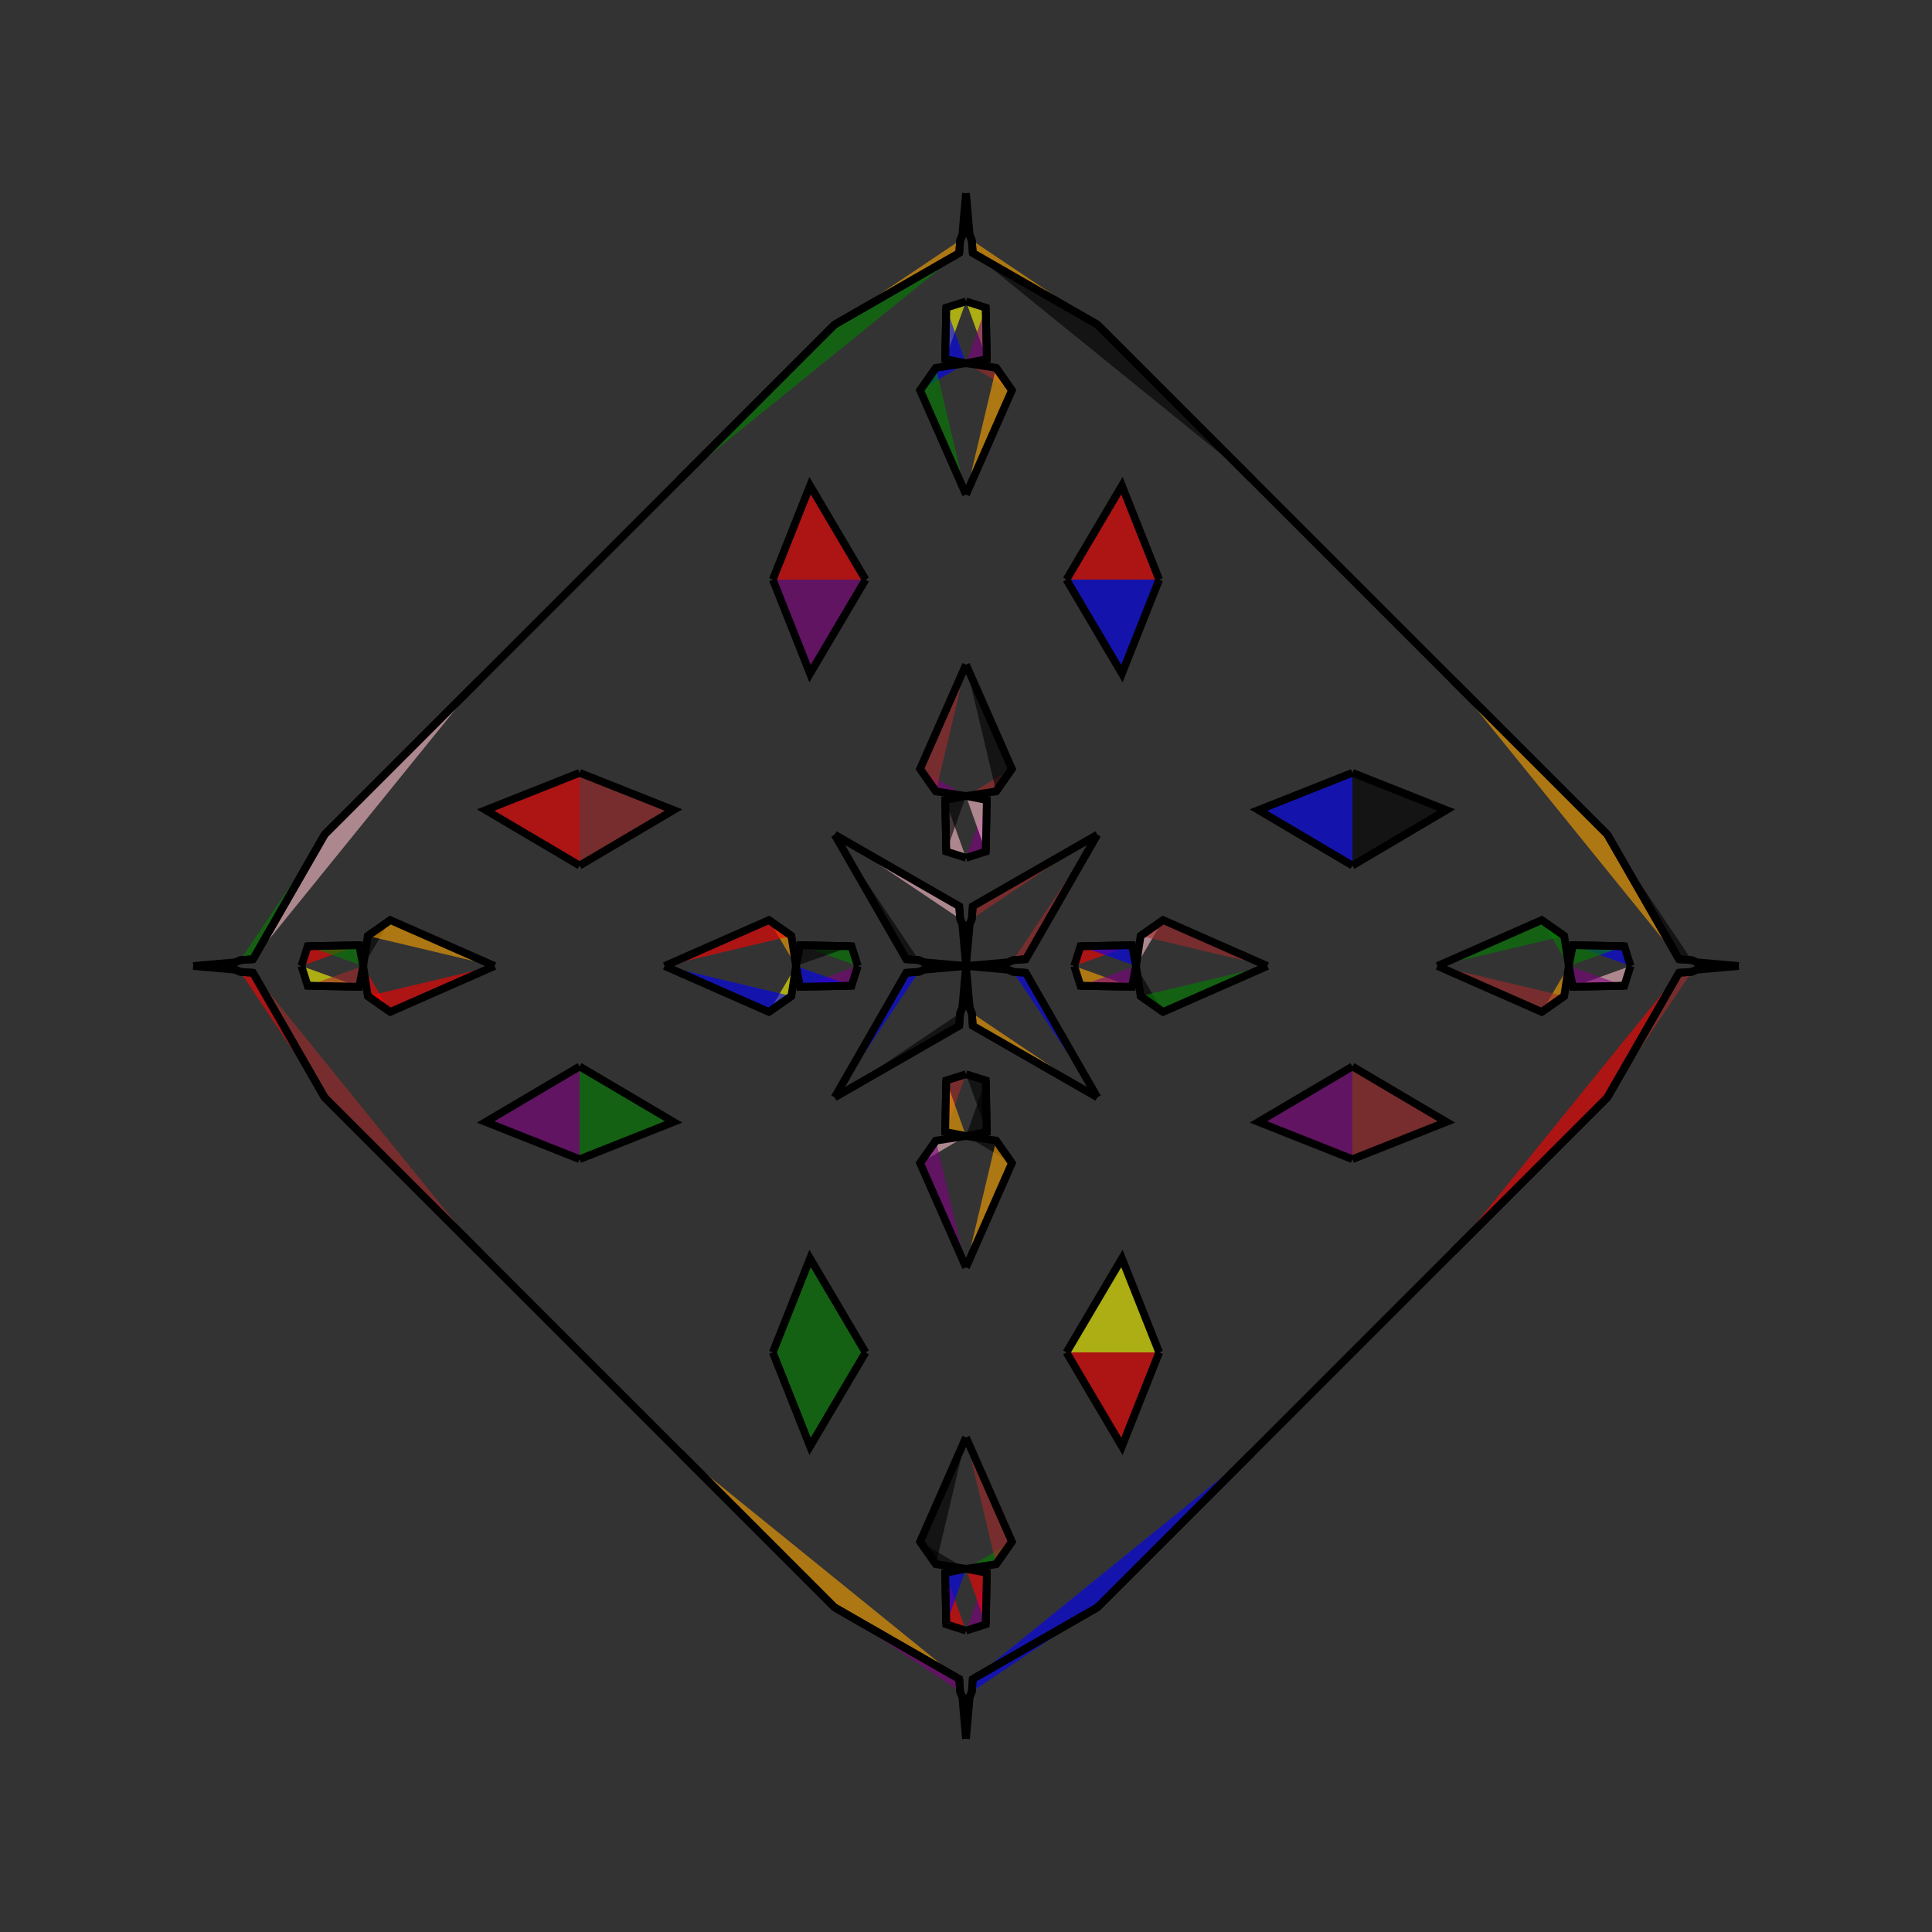 <?xml version="1.0" encoding="UTF-8"?>
<svg xmlns="http://www.w3.org/2000/svg" xmlns:xlink="http://www.w3.org/1999/xlink"
     width="250" height="250" viewBox="-125.0 -125.0 250 250">
<rect x="-125.0" y="-125.0" width="250" height="250" fill="#333333" stroke="none"/>
<defs>
</defs>
<path d="M14.0,-0.0 L14.811,-2.559 L21.474,-2.694" fill="red" fill-opacity="0.6" stroke="black" stroke-width="1" />
<path d="M14.0,-0.0 L14.811,2.559 L21.474,2.694" fill="orange" fill-opacity="0.6" stroke="black" stroke-width="1" />
<path d="M14.811,-2.559 L21.474,-2.694 L22.0,-0.0" fill="blue" fill-opacity="0.6" stroke="black" stroke-width="1" />
<path d="M14.811,2.559 L21.474,2.694 L22.0,-0.0" fill="purple" fill-opacity="0.6" stroke="black" stroke-width="1" />
<path d="M22.0,-0.0 L22.593,-3.896 L25.509,-5.94" fill="pink" fill-opacity="0.6" stroke="black" stroke-width="1" />
<path d="M22.0,-0.0 L22.593,3.896 L25.509,5.94" fill="black" fill-opacity="0.6" stroke="black" stroke-width="1" />
<path d="M22.593,-3.896 L25.509,-5.94 L39.0,-0.0" fill="brown" fill-opacity="0.6" stroke="black" stroke-width="1" />
<path d="M22.593,3.896 L25.509,5.94 L39.0,-0.0" fill="green" fill-opacity="0.6" stroke="black" stroke-width="1" />
<path d="M50.0,-13.0 L37.845,-20.178 L50.0,-25.0" fill="blue" fill-opacity="0.6" stroke="black" stroke-width="1" />
<path d="M50.0,13.0 L37.845,20.178 L50.0,25.0" fill="purple" fill-opacity="0.6" stroke="black" stroke-width="1" />
<path d="M50.0,50.0 L37.0,63.0 L17.0,83.0" fill="pink" fill-opacity="0.6" stroke="black" stroke-width="1" />
<path d="M50.0,-50.0 L37.0,-63.0 L17.0,-83.0" fill="brown" fill-opacity="0.6" stroke="black" stroke-width="1" />
<path d="M37.0,63.0 L17.0,83.0 L0.875,92.267" fill="blue" fill-opacity="0.6" stroke="black" stroke-width="1" />
<path d="M37.0,-63.0 L17.0,-83.0 L0.875,-92.267" fill="black" fill-opacity="0.6" stroke="black" stroke-width="1" />
<path d="M17.0,-17.0 L7.733,-0.875 L6.091,-0.76" fill="brown" fill-opacity="0.6" stroke="black" stroke-width="1" />
<path d="M17.0,17.0 L7.733,0.875 L6.091,0.76" fill="blue" fill-opacity="0.6" stroke="black" stroke-width="1" />
<path d="M7.733,-0.875 L6.091,-0.76 L5.467,-0.485" fill="yellow" fill-opacity="0.6" stroke="black" stroke-width="1" />
<path d="M7.733,0.875 L6.091,0.76 L5.467,0.485" fill="orange" fill-opacity="0.6" stroke="black" stroke-width="1" />
<path d="M6.091,-0.76 L5.467,-0.485 L0.0,-0.0" fill="black" fill-opacity="0.6" stroke="black" stroke-width="1" />
<path d="M6.091,0.76 L5.467,0.485 L0.0,-0.0" fill="blue" fill-opacity="0.6" stroke="black" stroke-width="1" />
<path d="M-14.0,-0.0 L-14.811,-2.559 L-21.474,-2.694" fill="green" fill-opacity="0.6" stroke="black" stroke-width="1" />
<path d="M-14.0,-0.0 L-14.811,2.559 L-21.474,2.694" fill="purple" fill-opacity="0.6" stroke="black" stroke-width="1" />
<path d="M-14.811,-2.559 L-21.474,-2.694 L-22.0,-0.0" fill="black" fill-opacity="0.6" stroke="black" stroke-width="1" />
<path d="M-14.811,2.559 L-21.474,2.694 L-22.0,-0.0" fill="blue" fill-opacity="0.6" stroke="black" stroke-width="1" />
<path d="M-22.0,-0.0 L-22.593,-3.896 L-25.509,-5.94" fill="orange" fill-opacity="0.6" stroke="black" stroke-width="1" />
<path d="M-22.0,-0.0 L-22.593,3.896 L-25.509,5.94" fill="yellow" fill-opacity="0.6" stroke="black" stroke-width="1" />
<path d="M-22.593,-3.896 L-25.509,-5.94 L-39.0,-0.0" fill="red" fill-opacity="0.6" stroke="black" stroke-width="1" />
<path d="M-22.593,3.896 L-25.509,5.94 L-39.0,-0.0" fill="blue" fill-opacity="0.6" stroke="black" stroke-width="1" />
<path d="M-50.0,-13.0 L-37.845,-20.178 L-50.0,-25.0" fill="brown" fill-opacity="0.6" stroke="black" stroke-width="1" />
<path d="M-50.0,13.0 L-37.845,20.178 L-50.0,25.0" fill="green" fill-opacity="0.6" stroke="black" stroke-width="1" />
<path d="M-50.0,50.0 L-37.0,63.0 L-17.0,83.0" fill="purple" fill-opacity="0.6" stroke="black" stroke-width="1" />
<path d="M-50.0,-50.0 L-37.0,-63.0 L-17.0,-83.0" fill="pink" fill-opacity="0.6" stroke="black" stroke-width="1" />
<path d="M-37.0,63.0 L-17.0,83.0 L-0.875,92.267" fill="orange" fill-opacity="0.6" stroke="black" stroke-width="1" />
<path d="M-37.0,-63.0 L-17.0,-83.0 L-0.875,-92.267" fill="green" fill-opacity="0.6" stroke="black" stroke-width="1" />
<path d="M-17.0,-17.0 L-7.733,-0.875 L-6.091,-0.76" fill="black" fill-opacity="0.6" stroke="black" stroke-width="1" />
<path d="M-17.0,17.0 L-7.733,0.875 L-6.091,0.76" fill="blue" fill-opacity="0.6" stroke="black" stroke-width="1" />
<path d="M-7.733,-0.875 L-6.091,-0.76 L-5.467,-0.485" fill="black" fill-opacity="0.6" stroke="black" stroke-width="1" />
<path d="M-7.733,0.875 L-6.091,0.76 L-5.467,0.485" fill="yellow" fill-opacity="0.6" stroke="black" stroke-width="1" />
<path d="M-6.091,-0.76 L-5.467,-0.485 L0.0,-0.0" fill="orange" fill-opacity="0.6" stroke="black" stroke-width="1" />
<path d="M-6.091,0.76 L-5.467,0.485 L0.0,-0.0" fill="black" fill-opacity="0.6" stroke="black" stroke-width="1" />
<path d="M86.0,-0.0 L85.189,2.559 L78.526,2.694" fill="pink" fill-opacity="0.6" stroke="black" stroke-width="1" />
<path d="M86.0,-0.0 L85.189,-2.559 L78.526,-2.694" fill="blue" fill-opacity="0.6" stroke="black" stroke-width="1" />
<path d="M85.189,2.559 L78.526,2.694 L78.0,-0.0" fill="purple" fill-opacity="0.6" stroke="black" stroke-width="1" />
<path d="M85.189,-2.559 L78.526,-2.694 L78.0,-0.0" fill="green" fill-opacity="0.6" stroke="black" stroke-width="1" />
<path d="M78.0,-0.0 L77.407,3.896 L74.491,5.94" fill="orange" fill-opacity="0.6" stroke="black" stroke-width="1" />
<path d="M78.0,-0.0 L77.407,-3.896 L74.491,-5.94" fill="green" fill-opacity="0.6" stroke="black" stroke-width="1" />
<path d="M77.407,3.896 L74.491,5.94 L61.0,-0.0" fill="brown" fill-opacity="0.6" stroke="black" stroke-width="1" />
<path d="M77.407,-3.896 L74.491,-5.94 L61.0,-0.0" fill="green" fill-opacity="0.6" stroke="black" stroke-width="1" />
<path d="M50.0,13.0 L62.155,20.178 L50.0,25.0" fill="brown" fill-opacity="0.6" stroke="black" stroke-width="1" />
<path d="M50.0,-13.0 L62.155,-20.178 L50.0,-25.0" fill="black" fill-opacity="0.6" stroke="black" stroke-width="1" />
<path d="M50.0,50.0 L63.0,37.0 L83.0,17.0" fill="red" fill-opacity="0.6" stroke="black" stroke-width="1" />
<path d="M50.0,-50.0 L63.0,-37.0 L83.0,-17.0" fill="green" fill-opacity="0.6" stroke="black" stroke-width="1" />
<path d="M63.0,37.0 L83.0,17.0 L92.267,0.875" fill="red" fill-opacity="0.6" stroke="black" stroke-width="1" />
<path d="M63.0,-37.0 L83.0,-17.0 L92.267,-0.875" fill="orange" fill-opacity="0.6" stroke="black" stroke-width="1" />
<path d="M83.0,17.0 L92.267,0.875 L93.909,0.76" fill="brown" fill-opacity="0.6" stroke="black" stroke-width="1" />
<path d="M83.0,-17.0 L92.267,-0.875 L93.909,-0.76" fill="black" fill-opacity="0.6" stroke="black" stroke-width="1" />
<path d="M92.267,0.875 L93.909,0.76 L94.533,0.485" fill="orange" fill-opacity="0.6" stroke="black" stroke-width="1" />
<path d="M92.267,-0.875 L93.909,-0.76 L94.533,-0.485" fill="blue" fill-opacity="0.6" stroke="black" stroke-width="1" />
<path d="M93.909,0.76 L94.533,0.485 L100.0,-0.0" fill="purple" fill-opacity="0.6" stroke="black" stroke-width="1" />
<path d="M93.909,-0.76 L94.533,-0.485 L100.0,-0.0" fill="green" fill-opacity="0.6" stroke="black" stroke-width="1" />
<path d="M0.0,-14.0 L2.559,-14.811 L2.694,-21.474" fill="purple" fill-opacity="0.6" stroke="black" stroke-width="1" />
<path d="M0.0,14.0 L2.559,14.811 L2.694,21.474" fill="black" fill-opacity="0.6" stroke="black" stroke-width="1" />
<path d="M0.0,86.0 L2.559,85.189 L2.694,78.526" fill="purple" fill-opacity="0.6" stroke="black" stroke-width="1" />
<path d="M0.0,-86.0 L2.559,-85.189 L2.694,-78.526" fill="yellow" fill-opacity="0.6" stroke="black" stroke-width="1" />
<path d="M2.559,-14.811 L2.694,-21.474 L0.0,-22.0" fill="pink" fill-opacity="0.6" stroke="black" stroke-width="1" />
<path d="M2.559,14.811 L2.694,21.474 L0.0,22.0" fill="black" fill-opacity="0.6" stroke="black" stroke-width="1" />
<path d="M2.559,85.189 L2.694,78.526 L0.0,78.0" fill="red" fill-opacity="0.6" stroke="black" stroke-width="1" />
<path d="M2.559,-85.189 L2.694,-78.526 L0.0,-78.0" fill="purple" fill-opacity="0.6" stroke="black" stroke-width="1" />
<path d="M0.0,-22.0 L3.896,-22.593 L5.94,-25.509" fill="brown" fill-opacity="0.6" stroke="black" stroke-width="1" />
<path d="M0.0,22.0 L3.896,22.593 L5.94,25.509" fill="black" fill-opacity="0.6" stroke="black" stroke-width="1" />
<path d="M0.0,78.0 L3.896,77.407 L5.94,74.491" fill="green" fill-opacity="0.6" stroke="black" stroke-width="1" />
<path d="M0.0,-78.0 L3.896,-77.407 L5.94,-74.491" fill="brown" fill-opacity="0.6" stroke="black" stroke-width="1" />
<path d="M3.896,-22.593 L5.94,-25.509 L0.0,-39.0" fill="black" fill-opacity="0.6" stroke="black" stroke-width="1" />
<path d="M3.896,22.593 L5.94,25.509 L0.0,39.0" fill="orange" fill-opacity="0.6" stroke="black" stroke-width="1" />
<path d="M3.896,77.407 L5.94,74.491 L0.0,61.0" fill="brown" fill-opacity="0.6" stroke="black" stroke-width="1" />
<path d="M3.896,-77.407 L5.94,-74.491 L0.0,-61.0" fill="orange" fill-opacity="0.6" stroke="black" stroke-width="1" />
<path d="M13.0,-50.0 L20.178,-37.845 L25.0,-50.0" fill="blue" fill-opacity="0.6" stroke="black" stroke-width="1" />
<path d="M13.0,50.0 L20.178,37.845 L25.0,50.0" fill="yellow" fill-opacity="0.6" stroke="black" stroke-width="1" />
<path d="M13.0,50.0 L20.178,62.155 L25.0,50.0" fill="red" fill-opacity="0.6" stroke="black" stroke-width="1" />
<path d="M13.0,-50.0 L20.178,-62.155 L25.0,-50.0" fill="red" fill-opacity="0.6" stroke="black" stroke-width="1" />
<path d="M17.0,-17.0 L0.875,-7.733 L0.76,-6.091" fill="brown" fill-opacity="0.6" stroke="black" stroke-width="1" />
<path d="M17.0,17.0 L0.875,7.733 L0.76,6.091" fill="orange" fill-opacity="0.6" stroke="black" stroke-width="1" />
<path d="M17.0,83.0 L0.875,92.267 L0.76,93.909" fill="blue" fill-opacity="0.6" stroke="black" stroke-width="1" />
<path d="M17.0,-83.0 L0.875,-92.267 L0.76,-93.909" fill="orange" fill-opacity="0.6" stroke="black" stroke-width="1" />
<path d="M0.875,-7.733 L0.76,-6.091 L0.485,-5.467" fill="purple" fill-opacity="0.6" stroke="black" stroke-width="1" />
<path d="M0.875,7.733 L0.76,6.091 L0.485,5.467" fill="blue" fill-opacity="0.6" stroke="black" stroke-width="1" />
<path d="M0.875,92.267 L0.76,93.909 L0.485,94.533" fill="red" fill-opacity="0.6" stroke="black" stroke-width="1" />
<path d="M0.875,-92.267 L0.76,-93.909 L0.485,-94.533" fill="yellow" fill-opacity="0.6" stroke="black" stroke-width="1" />
<path d="M0.76,-6.091 L0.485,-5.467 L0.0,-0.0" fill="red" fill-opacity="0.6" stroke="black" stroke-width="1" />
<path d="M0.76,6.091 L0.485,5.467 L0.0,-0.0" fill="orange" fill-opacity="0.6" stroke="black" stroke-width="1" />
<path d="M0.76,93.909 L0.485,94.533 L0.0,100.0" fill="yellow" fill-opacity="0.6" stroke="black" stroke-width="1" />
<path d="M0.76,-93.909 L0.485,-94.533 L0.0,-100.0" fill="black" fill-opacity="0.6" stroke="black" stroke-width="1" />
<path d="M0.0,86.0 L-2.559,85.189 L-2.694,78.526" fill="red" fill-opacity="0.6" stroke="black" stroke-width="1" />
<path d="M0.0,-14.0 L-2.559,-14.811 L-2.694,-21.474" fill="pink" fill-opacity="0.6" stroke="black" stroke-width="1" />
<path d="M0.0,14.0 L-2.559,14.811 L-2.694,21.474" fill="brown" fill-opacity="0.6" stroke="black" stroke-width="1" />
<path d="M0.0,-86.0 L-2.559,-85.189 L-2.694,-78.526" fill="yellow" fill-opacity="0.6" stroke="black" stroke-width="1" />
<path d="M-2.559,85.189 L-2.694,78.526 L0.0,78.0" fill="blue" fill-opacity="0.6" stroke="black" stroke-width="1" />
<path d="M-2.559,-14.811 L-2.694,-21.474 L0.0,-22.0" fill="black" fill-opacity="0.6" stroke="black" stroke-width="1" />
<path d="M-2.559,14.811 L-2.694,21.474 L0.0,22.0" fill="orange" fill-opacity="0.6" stroke="black" stroke-width="1" />
<path d="M-2.559,-85.189 L-2.694,-78.526 L0.0,-78.0" fill="blue" fill-opacity="0.6" stroke="black" stroke-width="1" />
<path d="M0.0,78.0 L-3.896,77.407 L-5.94,74.491" fill="black" fill-opacity="0.6" stroke="black" stroke-width="1" />
<path d="M0.0,-22.0 L-3.896,-22.593 L-5.94,-25.509" fill="purple" fill-opacity="0.6" stroke="black" stroke-width="1" />
<path d="M0.0,22.0 L-3.896,22.593 L-5.94,25.509" fill="pink" fill-opacity="0.6" stroke="black" stroke-width="1" />
<path d="M0.0,-78.0 L-3.896,-77.407 L-5.94,-74.491" fill="blue" fill-opacity="0.6" stroke="black" stroke-width="1" />
<path d="M-3.896,77.407 L-5.94,74.491 L0.0,61.0" fill="black" fill-opacity="0.6" stroke="black" stroke-width="1" />
<path d="M-3.896,-22.593 L-5.94,-25.509 L0.0,-39.0" fill="brown" fill-opacity="0.6" stroke="black" stroke-width="1" />
<path d="M-3.896,22.593 L-5.94,25.509 L0.0,39.0" fill="purple" fill-opacity="0.6" stroke="black" stroke-width="1" />
<path d="M-3.896,-77.407 L-5.94,-74.491 L0.0,-61.0" fill="green" fill-opacity="0.6" stroke="black" stroke-width="1" />
<path d="M-13.0,50.0 L-20.178,62.155 L-25.0,50.0" fill="green" fill-opacity="0.6" stroke="black" stroke-width="1" />
<path d="M-13.0,-50.0 L-20.178,-37.845 L-25.0,-50.0" fill="purple" fill-opacity="0.6" stroke="black" stroke-width="1" />
<path d="M-13.0,50.0 L-20.178,37.845 L-25.0,50.0" fill="green" fill-opacity="0.6" stroke="black" stroke-width="1" />
<path d="M-13.0,-50.0 L-20.178,-62.155 L-25.0,-50.0" fill="red" fill-opacity="0.6" stroke="black" stroke-width="1" />
<path d="M-17.0,83.0 L-0.875,92.267 L-0.76,93.909" fill="purple" fill-opacity="0.6" stroke="black" stroke-width="1" />
<path d="M-17.0,-17.0 L-0.875,-7.733 L-0.76,-6.091" fill="pink" fill-opacity="0.6" stroke="black" stroke-width="1" />
<path d="M-17.0,17.0 L-0.875,7.733 L-0.76,6.091" fill="black" fill-opacity="0.6" stroke="black" stroke-width="1" />
<path d="M-17.0,-83.0 L-0.875,-92.267 L-0.76,-93.909" fill="orange" fill-opacity="0.6" stroke="black" stroke-width="1" />
<path d="M-0.875,92.267 L-0.76,93.909 L-0.485,94.533" fill="pink" fill-opacity="0.6" stroke="black" stroke-width="1" />
<path d="M-0.875,-7.733 L-0.76,-6.091 L-0.485,-5.467" fill="black" fill-opacity="0.6" stroke="black" stroke-width="1" />
<path d="M-0.875,7.733 L-0.76,6.091 L-0.485,5.467" fill="red" fill-opacity="0.6" stroke="black" stroke-width="1" />
<path d="M-0.875,-92.267 L-0.76,-93.909 L-0.485,-94.533" fill="blue" fill-opacity="0.6" stroke="black" stroke-width="1" />
<path d="M-0.76,93.909 L-0.485,94.533 L0.0,100.0" fill="black" fill-opacity="0.6" stroke="black" stroke-width="1" />
<path d="M-0.76,-6.091 L-0.485,-5.467 L0.0,-0.0" fill="yellow" fill-opacity="0.6" stroke="black" stroke-width="1" />
<path d="M-0.76,6.091 L-0.485,5.467 L0.0,-0.0" fill="pink" fill-opacity="0.6" stroke="black" stroke-width="1" />
<path d="M-0.76,-93.909 L-0.485,-94.533 L0.0,-100.0" fill="pink" fill-opacity="0.6" stroke="black" stroke-width="1" />
<path d="M-86.0,-0.0 L-85.189,-2.559 L-78.526,-2.694" fill="red" fill-opacity="0.6" stroke="black" stroke-width="1" />
<path d="M-86.0,-0.0 L-85.189,2.559 L-78.526,2.694" fill="yellow" fill-opacity="0.6" stroke="black" stroke-width="1" />
<path d="M-85.189,-2.559 L-78.526,-2.694 L-78.0,-0.0" fill="green" fill-opacity="0.6" stroke="black" stroke-width="1" />
<path d="M-85.189,2.559 L-78.526,2.694 L-78.0,-0.0" fill="brown" fill-opacity="0.6" stroke="black" stroke-width="1" />
<path d="M-78.0,-0.0 L-77.407,-3.896 L-74.491,-5.94" fill="black" fill-opacity="0.6" stroke="black" stroke-width="1" />
<path d="M-78.0,-0.0 L-77.407,3.896 L-74.491,5.94" fill="red" fill-opacity="0.6" stroke="black" stroke-width="1" />
<path d="M-77.407,-3.896 L-74.491,-5.94 L-61.0,-0.0" fill="orange" fill-opacity="0.6" stroke="black" stroke-width="1" />
<path d="M-77.407,3.896 L-74.491,5.94 L-61.0,-0.0" fill="red" fill-opacity="0.6" stroke="black" stroke-width="1" />
<path d="M-50.0,-13.0 L-62.155,-20.178 L-50.0,-25.0" fill="red" fill-opacity="0.6" stroke="black" stroke-width="1" />
<path d="M-50.0,13.0 L-62.155,20.178 L-50.0,25.0" fill="purple" fill-opacity="0.6" stroke="black" stroke-width="1" />
<path d="M-50.0,-50.0 L-63.0,-37.0 L-83.0,-17.0" fill="red" fill-opacity="0.6" stroke="black" stroke-width="1" />
<path d="M-50.0,50.0 L-63.0,37.0 L-83.0,17.0" fill="blue" fill-opacity="0.6" stroke="black" stroke-width="1" />
<path d="M-63.0,-37.0 L-83.0,-17.0 L-92.267,-0.875" fill="pink" fill-opacity="0.6" stroke="black" stroke-width="1" />
<path d="M-63.0,37.0 L-83.0,17.0 L-92.267,0.875" fill="brown" fill-opacity="0.6" stroke="black" stroke-width="1" />
<path d="M-83.0,-17.0 L-92.267,-0.875 L-93.909,-0.76" fill="green" fill-opacity="0.6" stroke="black" stroke-width="1" />
<path d="M-83.0,17.0 L-92.267,0.875 L-93.909,0.76" fill="red" fill-opacity="0.6" stroke="black" stroke-width="1" />
<path d="M-92.267,-0.875 L-93.909,-0.76 L-94.533,-0.485" fill="black" fill-opacity="0.6" stroke="black" stroke-width="1" />
<path d="M-92.267,0.875 L-93.909,0.76 L-94.533,0.485" fill="yellow" fill-opacity="0.6" stroke="black" stroke-width="1" />
<path d="M-93.909,-0.76 L-94.533,-0.485 L-100.0,-0.0" fill="yellow" fill-opacity="0.6" stroke="black" stroke-width="1" />
<path d="M-93.909,0.76 L-94.533,0.485 L-100.0,-0.0" fill="brown" fill-opacity="0.6" stroke="black" stroke-width="1" />
</svg>